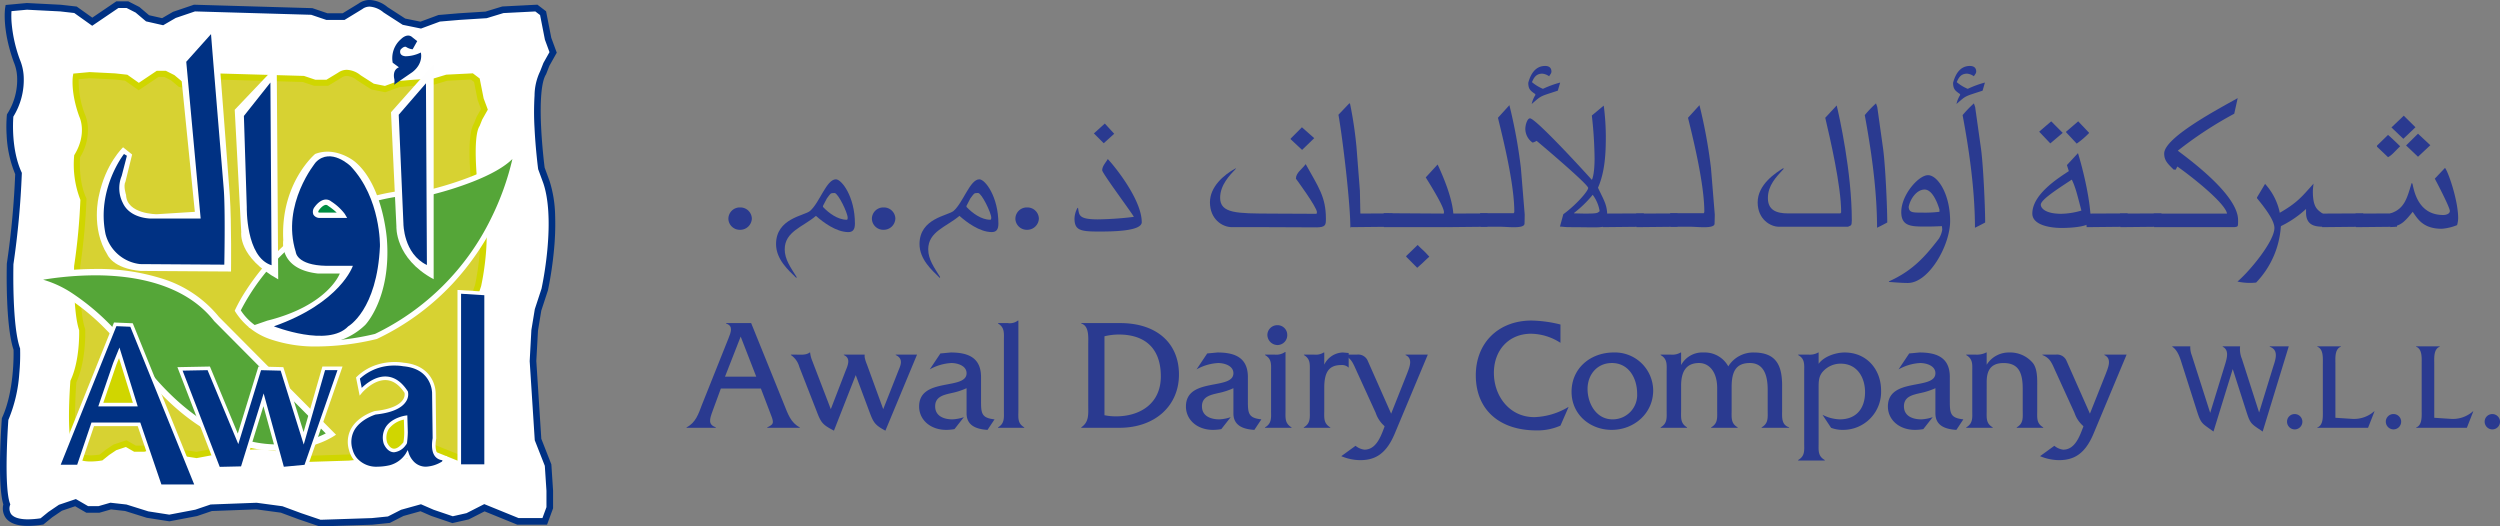 <svg xmlns="http://www.w3.org/2000/svg" width="600.963" height="126.547" viewBox="0 0 600.963 126.547">
  <rect x="0" y="0" width="600.963" height="126.547" fill="#808080" stroke="none"/>
  <g id="Group_238" data-name="Group 238" transform="translate(-93 -54.253)">
    <g id="Group_66" data-name="Group 66" transform="translate(44.794 -122.518)">
      <g id="Group_26" data-name="Group 26" transform="translate(48.206 176.771)">
        <path id="Path_11" data-name="Path 11" d="M65.711,194.174s-.805,4.917,2.015,12.709c0,0,2.819,5.739-1.612,13.119,0,0-.805,7.789,2.014,13.938a201.183,201.183,0,0,1-2.014,21.724s-.4,14.756,1.612,20.5c0,0,.4,9.839-2.82,16.809,0,0-1.209,15.988.4,20.5,0,0-2.013,5.74,8.458,4.1l2.015-1.64,2.416-1.641,3.626-1.228,2.821,1.635h2.816l2.823-.814,3.626.407,5.236,1.641,5.236.819,6.448-1.229,3.625-1.231,10.877-.407,6.043.814,4.431,1.646,4.834,1.64,12.49-.412,4.027-.409,3.224-1.641,4.429-1.231,2.828,1.231,4.83,1.641,3.627-.819,4.027-2.053,4.027,1.641,4.027,1.64h6.448l1.207-3.281v-4.1l-.4-6.149-2.416-6.149-1.21-18.858.4-7.38.808-4.918,1.612-4.918s3.625-16.4.4-25.825l-1.207-3.28s-2.418-18.446.4-22.956l.805-2.051,1.612-2.869-1.21-3.279-1.207-6.15-1.613-1.23-8.056.411-4.027,1.23-6.45.408-4.83.411-4.435,1.641-4.024-.82-4.432-2.869s-3.224-2.869-6.043-.822l-4.032,2.46H142.25l-3.625-1.229-28.2-.82-4.832,1.641-2.822,1.64-3.624-.821-2.417-2.048-2.416-1.231H91.895l-3.629,2.461-2.416,1.64-4.026-2.869-3.626-.411-8.056-.411Z" transform="translate(-63.674 -192.231)" fill="#fff"/>
        <path id="Path_12" data-name="Path 12" d="M125.053,303.318l-4.992-1.694-4.348-1.615-5.887-.793-10.693.4-3.567,1.211-.054.01-6.584,1.254-5.431-.849-.056-.018-5.163-1.618-3.393-.381-2.779.8H68.962l-2.694-1.561-3.182,1.077-2.3,1.561-2.155,1.754-.212.033a22.911,22.911,0,0,1-3.494.3h0c-2.636,0-4.445-.667-5.378-1.983a3.987,3.987,0,0,1-.54-3.184c-1.529-4.895-.414-19.931-.365-20.579l.011-.143.06-.131c2.92-6.316,2.78-15.226,2.751-16.33-1.994-5.887-1.632-20.061-1.616-20.665v-.054l.009-.053a200.312,200.312,0,0,0,2-21.438,27.594,27.594,0,0,1-2.056-9.389,33.151,33.151,0,0,1,.053-4.789l.018-.176.091-.152a15.218,15.218,0,0,0,2.361-8.786,10.392,10.392,0,0,0-.782-3.575l-.019-.039-.014-.039c-2.858-7.9-2.086-12.9-2.052-13.108l.1-.607,5.1-.473,8.162.418,3.831.434,3.743,2.668,1.958-1.329,3.831-2.6h2.854l2.669,1.36,2.339,1.982,3.129.709,2.62-1.522,5.043-1.712,28.462.827,3.614,1.225h3.674l3.815-2.327a4.522,4.522,0,0,1,2.683-.869,7.277,7.277,0,0,1,4.279,1.716l4.26,2.758,3.654.745,4.324-1.6,4.955-.421,6.357-.4,4.032-1.231,8.446-.431,2.085,1.59,1.253,6.384,1.315,3.564-1.765,3.142-.812,2.068-.039.062c-1.051,1.68-1.455,6.19-1.139,12.7.229,4.7.757,8.987.84,9.645l1.182,3.213a29.459,29.459,0,0,1,1.339,8.239,64.165,64.165,0,0,1-.292,8.542,87.949,87.949,0,0,1-1.425,9.473l-.009.039-.012.038-1.593,4.86-.791,4.815-.4,7.289,1.2,18.687,2.415,6.148.414,6.324v4.241l-1.448,3.935h-7.158l-7.862-3.2-3.792,1.933-3.944.89-5.074-1.724-2.6-1.131L145.2,300.8l-3.285,1.672-4.229.428Zm-4.449-3.19,4.686,1.59,12.318-.406,3.852-.391,3.162-1.609,4.778-1.328,3.057,1.33,4.587,1.558,3.311-.747,4.263-2.173,8.247,3.359H178.6l.966-2.627v-3.931l-.394-6-2.416-6.149-.008-.124-1.213-18.905.407-7.47.825-5.021,1.619-4.937a86.916,86.916,0,0,0,1.388-9.262c.645-6.78.31-12.343-.968-16.088l-1.234-3.355-.012-.088c-.006-.046-.612-4.7-.863-9.852a66.42,66.42,0,0,1,.007-7.775,13.688,13.688,0,0,1,1.331-5.788l.8-2.036,1.459-2.6-1.1-2.994-1.161-5.916-1.141-.87-7.667.391-4.022,1.228-6.534.413-4.714.4-4.547,1.682-4.394-.9L140.4,179.76l-.045-.04a5.782,5.782,0,0,0-3.272-1.357,2.926,2.926,0,0,0-1.774.585l-.026.019-4.25,2.593H126.65l-3.637-1.233-27.937-.812-4.622,1.569-3.024,1.757-4.12-.933-2.5-2.114-2.163-1.1H76.67l-3.426,2.324-2.874,1.95-4.309-3.071-3.4-.385-7.974-.407-3.721.345a19.7,19.7,0,0,0,.023,2.716,33.75,33.75,0,0,0,2,8.955,11.926,11.926,0,0,1,.914,4.046,16.787,16.787,0,0,1-2.485,9.628c-.092,1.153-.509,7.971,1.96,13.356l.078.171-.006.188a203.866,203.866,0,0,1-2.015,21.772c-.023.97-.315,14.791,1.568,20.16l.039.112,0,.119a49.325,49.325,0,0,1-.2,5.9,34.873,34.873,0,0,1-2.627,11.147c-.054.748-.3,4.367-.391,8.381-.129,5.867.133,9.894.76,11.646l.1.271-.094.257a2.482,2.482,0,0,0,.264,2.037c.612.851,2.02,1.3,4.072,1.3h0a20.857,20.857,0,0,0,3.036-.253l1.873-1.525,2.534-1.721,4.071-1.378,2.948,1.708h2.49l2.867-.826,3.86.433,5.253,1.646,5.041.788,6.258-1.192,3.682-1.25,11.062-.414.068.009,6.131.825Z" transform="translate(-48.206 -176.771)" fill="#003183"/>
      </g>
      <g id="Group_27" data-name="Group 27" transform="translate(64.789 193.553)">
        <path id="Path_13" data-name="Path 13" d="M402.938,535.478s-.6,3.651,1.511,9.433c0,0,2.118,4.261-1.208,9.74,0,0-.6,5.783,1.513,10.348a148.473,148.473,0,0,1-1.513,16.129s-.3,10.957,1.208,15.218c0,0,.3,7.305-2.114,12.481,0,0-.907,11.867.3,15.217,0,0-1.513,4.259,6.345,3.044l1.51-1.218,1.813-1.218,2.72-.911,2.113,1.217h2.116l2.114-.61,2.719.3,3.926,1.218,3.929.608,4.836-.912,2.719-.913,8.161-.3,4.53.61,3.322,1.215,3.627,1.218,9.368-.3,3.02-.307,2.415-1.216,3.324-.913,2.118.913,3.625,1.216,2.719-.608,3.022-1.521,3.021,1.218,3.023,1.218h4.832l.906-2.436v-3.043l-.3-4.566-1.813-4.565-.9-14,.3-5.479.6-3.651,1.209-3.653s2.722-12.174.3-19.175l-.906-2.436s-1.816-13.693.3-17.042l.608-1.521,1.207-2.132-.908-2.433-.906-4.566-1.205-.913-6.044.3-3.02.914-4.839.306-3.628.3-3.323,1.218-3.02-.608-3.325-2.132s-2.414-2.13-4.534-.608L463.368,537h-3.021l-2.722-.915-21.147-.608-3.629,1.216-2.114,1.218-2.72-.611-1.813-1.521-1.812-.911h-1.813l-2.719,1.825-1.813,1.218-3.02-2.132-2.72-.3-6.045-.3Z" transform="translate(-401.272 -533.888)" fill="#d7d232"/>
        <path id="Path_14" data-name="Path 14" d="M444.734,613.825l-3.772-1.267-3.247-1.188-4.388-.591-7.992.3-2.666.9-5.01.944-4.108-.635-3.911-1.213-2.5-.28-2.074.6h-2.417l-2-1.15-2.312.775-1.7,1.144L395,613.478l-.2.03a17.527,17.527,0,0,1-2.639.227h0c-2.036,0-3.436-.52-4.16-1.546a3.078,3.078,0,0,1-.426-2.428c-1.14-3.71-.307-14.817-.27-15.3l.01-.134.057-.122c2.159-4.619,2.072-11.132,2.049-12.034-1.5-4.409-1.224-14.924-1.212-15.373v-.05l.008-.049a147.459,147.459,0,0,0,1.5-15.863,23.4,23.4,0,0,1-1.5-10.571l.017-.164.086-.141c3.079-5.074,1.2-8.991,1.178-9.03l-.018-.037-.014-.038c-2.156-5.9-1.572-9.65-1.546-9.806l.093-.561,3.941-.362,6.141.311,2.909.324,2.76,1.949,1.392-.935,2.906-1.95h2.212l2.044,1.029,1.741,1.461,2.265.509,1.929-1.112,3.823-1.281,21.388.615,2.712.911h2.7l2.82-1.706a3.558,3.558,0,0,1,2.091-.669,5.616,5.616,0,0,1,3.287,1.3l3.167,2.031,2.68.539,3.221-1.181,3.741-.311,4.754-.3,3.024-.915,6.4-.321,1.642,1.243.949,4.782,1.008,2.7-1.352,2.387-.614,1.538-.036.057c-1.606,2.543-.7,12.669-.2,16.47l.883,2.374c1.037,3,1.3,7.217.791,12.524a63.584,63.584,0,0,1-1.073,7.052l-.008.036-.012.035-1.191,3.6-.587,3.555-.3,5.4.894,13.84,1.813,4.564.312,4.73v3.176l-1.131,3.04h-5.487l-5.867-2.365-2.806,1.412-3.008.672-3.849-1.291-1.908-.823-3,.825-2.471,1.244-3.206.324Zm-3.275-2.654,3.493,1.173,9.211-.3,2.859-.291,2.359-1.187,3.644-1,2.327,1,3.4,1.141,2.43-.543,3.238-1.63,6.22,2.507h4.178l.682-1.832v-2.886l-.293-4.426-1.813-4.565-.915-14.16,0-.044.3-5.519.619-3.747,1.215-3.671c.155-.717,2.576-12.188.323-18.731l-.932-2.506-.011-.082c0-.034-.46-3.5-.649-7.326-.26-5.258.073-8.578,1.017-10.145l.6-1.509,1.063-1.876-.809-2.167-.864-4.35-.768-.582-5.686.285-3.015.912-4.917.311-3.521.293-3.424,1.256-3.359-.676-3.489-2.237-.042-.037a4.2,4.2,0,0,0-2.361-.972,2.088,2.088,0,0,0-1.256.41l-.048.032-3.2,1.933h-3.347l-2.732-.918-20.906-.6-3.435,1.151-2.3,1.325-3.175-.713-1.884-1.581-1.579-.794h-1.414l-2.533,1.7-2.233,1.5-3.279-2.315-2.51-.279-5.97-.3-2.661.244a21.935,21.935,0,0,0,1.514,8.472,8.969,8.969,0,0,1,.7,3.052,12.494,12.494,0,0,1-1.867,7.205c-.073.937-.352,5.891,1.462,9.806l.074.159-.006.176a150.672,150.672,0,0,1-1.514,16.173c-.019.8-.23,10.961,1.167,14.9l.037.1,0,.111c.013.3.28,7.433-2.126,12.7-.25,3.362-.665,12.188.272,14.779l.092.255-.09.238a1.672,1.672,0,0,0,.173,1.369c.43.6,1.45.913,2.95.913h0a15.627,15.627,0,0,0,2.219-.18l1.379-1.113,1.922-1.291,3.129-1.048,2.23,1.285h1.814l2.155-.622,2.934.328,3.941,1.222,3.751.58,4.662-.879,2.772-.931.106,0,8.225-.306,4.672.629Z" transform="translate(-386.977 -519.58)" fill="#d0d600"/>
      </g>
      <path id="Path_15" data-name="Path 15" d="M1980.187,352.947l-1.1,1.967a3.482,3.482,0,0,1-1.593-.58s-.519-.26-1.328.694c0,0-.579,1.415,1.215,1.56a8.6,8.6,0,0,0,3.67-.9s.752,2.543-2.024,4.711l-4.451,3.063s.231-.085.115-1.358c0,0-.634-2.168,1.1-2.863l-1.5-1.1a6.017,6.017,0,0,1,2.023-5.694s1.5-1.59,2.748-.378Z" transform="translate(-1831.687 -166.293)" fill="#003183"/>
      <g id="Group_28" data-name="Group 28" transform="translate(52.511 241.431)">
        <path id="Path_16" data-name="Path 16" d="M215.255,1552.184s-20.708,13.224-43.634-13.889c0,0-17.535-25.4-31.432-22.831,0,0,33.424-8.95,47.56,9.038Z" transform="translate(-139.991 -1512.473)" fill="#55a638"/>
        <path id="Path_17" data-name="Path 17" d="M198.495,1541.335a32.446,32.446,0,0,1-14.367-3.488c-5.876-2.886-11.571-7.561-16.928-13.9l-.024-.029-.021-.031a97.461,97.461,0,0,0-9.563-11.421,54.631,54.631,0,0,0-9.332-7.793c-3.621-2.3-6.943-3.471-9.876-3.471a10.447,10.447,0,0,0-1.893.17l-.337-1.489a80.942,80.942,0,0,1,18.6-2.253,51.283,51.283,0,0,1,15.961,2.289,28.351,28.351,0,0,1,13.766,9.232l28.143,28.323-.8.51a19.739,19.739,0,0,1-3.662,1.688A28.9,28.9,0,0,1,198.495,1541.335Zm-30.106-18.343c11.762,13.9,22.863,16.816,30.106,16.816a27.375,27.375,0,0,0,9.105-1.55,22.142,22.142,0,0,0,2.562-1.091l-26.824-27-.027-.035c-7.127-9.069-19.462-10.973-28.554-10.973a79.4,79.4,0,0,0-12.543,1.054,25.222,25.222,0,0,1,6.875,3.178,56.176,56.176,0,0,1,9.607,8.02A99.344,99.344,0,0,1,168.389,1522.991Z" transform="translate(-136.153 -1497.636)" fill="#fff"/>
      </g>
      <path id="Path_18" data-name="Path 18" d="M1560.891,1141.6s-2.472.237-2.8-2.041c0,0-.19-3.326,3.8-4.465,0,0,2.758-1,6.083,3.656,0,0,1.186,1.521.759,2.85Z" transform="translate(-1435.966 -911.32)" fill="#fff"/>
      <g id="Group_29" data-name="Group 29" transform="translate(131.815 263.788)">
        <path id="Path_19" data-name="Path 19" d="M1766.958,1966.551l.649,3.26s6.128-7.3,10.955.128c0,0,1.171,4.043-7.432,4.954,0,0-7.821,2.217-5.865,9,0,0,1.171,5.865,9.385,4.043a6.99,6.99,0,0,0,4.169-3s1.957,6,8.741,1.957l.254-1.04s-3.385.652-2.472-4.822l-.134-10.954s0-6.128-7.3-6.78A13.022,13.022,0,0,0,1766.958,1966.551Z" transform="translate(-1764.521 -1962.69)" fill="#003183"/>
        <path id="Path_20" data-name="Path 20" d="M1774.952,1980.369a4.873,4.873,0,0,1-3.845-1.833,6.336,6.336,0,0,1-.712-1.063,7.672,7.672,0,0,1-4,2.531,14.144,14.144,0,0,1-3.042.362,6.953,6.953,0,0,1-5.635-2.352,5.964,5.964,0,0,1-1.221-2.367,6.714,6.714,0,0,1,.464-5.28c1.706-3.073,5.539-4.189,5.7-4.235l.035-.01.037,0c4.3-.456,5.989-1.695,6.647-2.654a2.31,2.31,0,0,0,.429-1.7c-1.344-2.041-2.905-3.076-4.64-3.076-2.978,0-5.558,3.022-5.583,3.053l-.576.683-.869-4.365.168-.163a12.252,12.252,0,0,1,4.875-2.906,14.1,14.1,0,0,1,4.272-.647,12.032,12.032,0,0,1,2.161.175c3.942.359,5.821,2.29,6.7,3.849a7.469,7.469,0,0,1,.969,3.354l.134,10.99-.006.038c-.3,1.786-.148,3.093.432,3.779a1.649,1.649,0,0,0,1.294.567,1.568,1.568,0,0,0,.243-.017l.658-.127-.162.651-.3,1.215-.155.092A8.95,8.95,0,0,1,1774.952,1980.369Zm-4.384-4.858.306.938a5.34,5.34,0,0,0,.912,1.559,3.984,3.984,0,0,0,3.166,1.5,7.963,7.963,0,0,0,3.881-1.249l.077-.317a2.481,2.481,0,0,1-1.72-.862c-.755-.892-.968-2.385-.631-4.437l-.134-10.921a6.709,6.709,0,0,0-.875-2.966c-1.142-1.991-3.172-3.13-6.035-3.386l-.025,0-.024-.005a11.135,11.135,0,0,0-2.013-.163,12.091,12.091,0,0,0-8.38,3.15l.44,2.213c1-.973,3.151-2.738,5.653-2.738,2.063,0,3.88,1.188,5.4,3.531l.035.053.018.061a3.09,3.09,0,0,1-.514,2.448c-1.091,1.624-3.529,2.649-7.245,3.049-.364.112-3.7,1.2-5.154,3.82a5.893,5.893,0,0,0-.383,4.635l.009.035a5.147,5.147,0,0,0,1.068,2.037,6.143,6.143,0,0,0,4.949,2.012,13.274,13.274,0,0,0,2.853-.341,6.6,6.6,0,0,0,3.886-2.791Z" transform="translate(-1756.167 -1954.342)" fill="#fff"/>
      </g>
      <g id="Group_30" data-name="Group 30" transform="translate(140.24 276.611)">
        <path id="Path_21" data-name="Path 21" d="M1942.083,2226.418s-6.167.914-4.849,6.172c0,0,1.514,3.942,4.648.1,0,0,.2.2.3-2.729Z" transform="translate(-1936.619 -2225.922)" fill="#d0d600"/>
        <path id="Path_22" data-name="Path 22" d="M1930.962,2225.166c-1.676,0-2.454-1.973-2.486-2.057l-.01-.024-.006-.025a4.849,4.849,0,0,1,.543-4.022c1.458-2.182,4.53-2.66,4.66-2.679l.479-.071.118,4.037v.014a22.205,22.205,0,0,1-.172,2.385,1.01,1.01,0,0,1-.3.69A3.961,3.961,0,0,1,1930.962,2225.166Zm-1.675-2.344c.076.181.661,1.485,1.675,1.485.646,0,1.417-.528,2.23-1.526l.011-.014a15.048,15.048,0,0,0,.2-2.445l-.088-3.012a6.215,6.215,0,0,0-3.6,2.209A4.016,4.016,0,0,0,1929.286,2222.821Z" transform="translate(-1928.262 -2216.287)" fill="#fff"/>
      </g>
      <g id="Group_31" data-name="Group 31" transform="translate(90.853 264.877)">
        <path id="Path_23" data-name="Path 23" d="M932.1,1985.647l6.909-.134,7.043,16.95,5.216-16.95,5.345.134,5.212,16.685,4.824-16.819h3.914l-8.216,23.6-5.606.522-4.559-16.556-5.089,16.427-5.737.129Z" transform="translate(-931.477 -1985.075)" fill="#003183"/>
        <path id="Path_24" data-name="Path 24" d="M944.341,2001.588l-4.264-15.487-4.746,15.32-6.348.142-9.586-24.838,7.815-.152,6.7,16.12,4.961-16.123,5.979.15,4.876,15.61,4.518-15.751h4.842l-8.506,24.428Zm-23.7-24.028,8.927,23.13,5.126-.115,5.432-17.536,4.853,17.626,4.972-.463,7.926-22.764h-2.985l-5.131,17.887-5.547-17.761-4.712-.118-5.47,17.777-7.388-17.78Z" transform="translate(-919.397 -1976.57)" fill="#fff"/>
      </g>
      <g id="Group_32" data-name="Group 32" transform="translate(158.177 246.469)">
        <path id="Path_25" data-name="Path 25" d="M2303.465,1609.892v41.893h6.45V1610.3Z" transform="translate(-2303.035 -1609.434)" fill="#003183"/>
        <path id="Path_26" data-name="Path 26" d="M2302,1643.326h-7.309v-42.781L2302,1601Zm-6.45-.859h5.59v-40.656l-5.59-.351Z" transform="translate(-2294.687 -1600.545)" fill="#fff"/>
      </g>
      <g id="Group_33" data-name="Group 33" transform="translate(104.627 211.955)">
        <path id="Path_27" data-name="Path 27" d="M1215.629,939.461s12.891-28.843,46.877-28.58c0,0,17.9-4.3,20.344-10.661,0,0-3.97,31.139-34,45.462C1248.846,945.682,1223.6,952.457,1215.629,939.461Z" transform="translate(-1214.902 -899.989)" fill="#55a638"/>
        <path id="Path_28" data-name="Path 28" d="M1220.643,943.607a33.268,33.268,0,0,1-11.018-1.644,16.045,16.045,0,0,1-8.67-6.65l-.178-.29.139-.31a37.952,37.952,0,0,1,2.568-4.552,56.6,56.6,0,0,1,8.166-9.94,51.475,51.475,0,0,1,14.561-9.949,52.329,52.329,0,0,1,21.71-4.523h.385a80.352,80.352,0,0,0,9.11-2.907c6.075-2.378,9.777-4.917,10.707-7.34l1.241.312a43.162,43.162,0,0,1-1.106,5.174,67.849,67.849,0,0,1-4.695,12.39,63.493,63.493,0,0,1-10.387,15.109A60.022,60.022,0,0,1,1235,941.779l-.053.025-.057.015A62.3,62.3,0,0,1,1220.643,943.607Zm-18.4-8.675c3.183,4.9,9.373,7.386,18.4,7.386a60.981,60.981,0,0,0,13.856-1.729,59.994,59.994,0,0,0,27.909-27.781,65.215,65.215,0,0,0,5.124-14.262c-1.924,1.9-5.155,3.74-9.659,5.5a81.4,81.4,0,0,1-9.342,2.973l-.077.018h-.079l-.456,0a49.9,49.9,0,0,0-35.375,14.11A52.349,52.349,0,0,0,1202.239,934.932Z" transform="translate(-1200.777 -895.504)" fill="#fff"/>
      </g>
      <path id="Path_29" data-name="Path 29" d="M1284.383,922.112s-8.36,6.967-7.667,20.728c0,0-1.215,6.97,8.365,8.015h5.227s-2.788,7.661-17.421,11.319l-4.533,1.568s7.843,3.311,13.243,3.659a16.271,16.271,0,0,0,14.808-4.179s6.272-6.445,5.227-20.555c0,0-.876-13.24-7.838-18.813C1293.795,923.855,1289.263,920.2,1284.383,922.112Z" transform="translate(-1160.419 -708.327)" fill="#fff"/>
      <path id="Path_30" data-name="Path 30" d="M1403.211,945.742s-8.449,10.114-4.849,21.615c0,0,.142,3.186,7.345,3.325h6.379s-2.911,8.868-18.988,14.546c0,0,13.025,5.131,17.876,0,0,0,6.932-3.876,7.622-19.253,0,0,.275-11.5-7.069-19.262C1411.527,946.713,1406.816,942.139,1403.211,945.742Z" transform="translate(-1279.056 -730.012)" fill="#003183"/>
      <g id="Group_34" data-name="Group 34" transform="translate(123.409 224.734)">
        <path id="Path_31" data-name="Path 31" d="M1598.6,1172.85s-1.661-.048-.618-1.66c0,0,1.614-2.331,3.044-1.143a12.453,12.453,0,0,1,3.088,2.8Z" transform="translate(-1596.995 -1169.065)" fill="#008c41"/>
        <path id="Path_32" data-name="Path 32" d="M1592.7,1160.974h-6.663a1.746,1.746,0,0,1-1.442-.789,1.818,1.818,0,0,1,.3-1.866l.011-.017c.125-.18,1.259-1.758,2.7-1.758a1.973,1.973,0,0,1,1.261.462,12.666,12.666,0,0,1,3.26,2.995Zm-6.633-1.289h4.118a16.247,16.247,0,0,0-2.057-1.619l-.031-.02-.028-.024a.711.711,0,0,0-.467-.188c-.6,0-1.353.8-1.63,1.195a1.1,1.1,0,0,0-.235.558A.745.745,0,0,0,1586.072,1159.685Z" transform="translate(-1584.452 -1156.544)" fill="#fff"/>
      </g>
      <path id="Path_33" data-name="Path 33" d="M1978.559,492.072,1968.3,503.623l1.3,27.437s-.432,7.653,8.956,12.7Z" transform="translate(-1826.104 -299.866)" fill="#fefefe"/>
      <path id="Path_34" data-name="Path 34" d="M2012.8,585.8l-6.547,7.565,1.129,26.183s0,7.225,5.644,9.936Z" transform="translate(-1862.199 -389.009)" fill="#003183"/>
      <path id="Path_35" data-name="Path 35" d="M1210.859,498.782l-10.1,10.626,1.568,29.437s-.873,5.922,8.886,11.325Z" transform="translate(-1096.13 -306.248)" fill="#fff"/>
      <path id="Path_36" data-name="Path 36" d="M1252.26,582.016l-6.375,8.036.693,21.895s-.279,12.055,5.961,13.991Z" transform="translate(-1139.05 -385.407)" fill="#003183"/>
      <path id="Path_37" data-name="Path 37" d="M551.028,290.481l-7.4,8.7,3.63,36.1-9.14.577s-7.244,0-7.391-4.637c0,0-.724-2.176-.146-3.191l1.6-6.523-2.174-1.74s-4.205,3.914-5.8,11.6c0,0-2.031,7.828,2.031,14.207,0,0,1.3,3.335,7.976,3.914l21.742.144s.147-11.6-.29-18.265c0-.436-3.044-39.576-3.044-39.576l-.578-1.884Z" transform="translate(-452.216 -107.591)" fill="#fff"/>
      <path id="Path_38" data-name="Path 38" d="M562.167,373.087s-6.649,8.453-4.434,19.259a9.7,9.7,0,0,0,8.313,7.206l20.233.136s.277-13.16-.14-18.289c0,0-2.911-35.055-3.049-37.132l-5.956,6.65,3.463,37.689H568.82s-5.127.138-6.928-3.744a7.8,7.8,0,0,1-.28-6.509l.971-3.742.279-1.107Z" transform="translate(-484.155 -159.297)" fill="#003183"/>
      <g id="Group_35" data-name="Group 35" transform="translate(61.524 254.292)">
        <path id="Path_39" data-name="Path 39" d="M347,1769.373l-13.736,34.184h4.908l3.432-10.142H352.73L357.8,1808.3h8.829l-15.7-38.762Z" transform="translate(-332.632 -1768.931)" fill="#003183"/>
        <path id="Path_40" data-name="Path 40" d="M354.919,1800.143h-9.774l-5.075-14.883H329.563l-3.432,10.142H320.28l14.087-35.056,4.509.187Zm-9.159-.859h7.884l-15.356-37.915-3.349-.139-13.386,33.313h3.964l3.432-10.142h11.738Z" transform="translate(-320.28 -1760.346)" fill="#fff"/>
      </g>
      <g id="Group_36" data-name="Group 36" transform="translate(71.834 260.313)">
        <path id="Path_41" data-name="Path 41" d="M546.553,1912l1.058-2.6,3.86,12.442h-8.292Z" transform="translate(-542.577 -1908.117)" fill="#d0d600"/>
        <path id="Path_42" data-name="Path 42" d="M540.365,1897.49h-9.477l3.578-10.43,1.51-3.717Zm-8.274-.859H539.2l-3.331-10.737-.6,1.479Z" transform="translate(-530.888 -1883.343)" fill="#fff"/>
      </g>
    </g>
    <g id="Group_67" data-name="Group 67" transform="translate(-4152 305.223)">
      <path id="Path_43" data-name="Path 43" d="M-370.422,965.642a2.734,2.734,0,0,1-2.8-2.62,2.733,2.733,0,0,1,2.8-2.753,2.756,2.756,0,0,1,2.84,2.656,2.8,2.8,0,0,1-2.84,2.717" transform="translate(4793.315 -1161.372)" fill="#2a3a90"/>
      <path id="Path_44" data-name="Path 44" d="M-350.755,969.948c-2.892,0-6.083-2.385-7.769-3.9-3.155,2.674-7.511,3.772-7.511,8.043,0,2.409,1.419,4.354,2.845,6.633v.209h-.094c-1.859-1.814-4.834-4.432-4.834-8.106,0-6.211,6.842-6.808,8.166-7.958,2.315-1.985,3.947-7.609,6.22-7.609,1.376,0,4.574,4.154,4.574,10.656,0,1.4-.494,2.037-1.6,2.037m-3.294-9.4c-1.058,0-.927.09-1.857,1.316l-.932,1.785v.245c1.415,1.484,3.548,3.083,5.728,3.083.213,0,.213-.3.213-.5,0-1.149-2.306-5.93-3.152-5.93" transform="translate(4799.669 -1165.126)" fill="#2a3a90"/>
      <path id="Path_45" data-name="Path 45" d="M-355.058,965.642a2.734,2.734,0,0,1-2.8-2.62,2.732,2.732,0,0,1,2.8-2.753,2.753,2.753,0,0,1,2.84,2.656,2.8,2.8,0,0,1-2.84,2.717" transform="translate(4812.449 -1161.372)" fill="#2a3a90"/>
      <path id="Path_46" data-name="Path 46" d="M-333.8,967.91c0-6.5-3.191-10.654-4.574-10.654-2.257,0-3.9,5.622-6.206,7.607-1.34,1.147-8.182,1.749-8.182,7.955,0,3.671,2.975,6.292,4.843,8.11h.088v-.211c-1.426-2.279-2.838-4.228-2.838-6.633,0-4.273,4.349-5.371,7.508-8.041,1.684,1.516,4.879,3.9,7.762,3.9,1.111,0,1.6-.633,1.6-2.032m-1.72-1.435c0,.2,0,.5-.236.5-2.173,0-4.3-1.6-5.721-3.085v-.245l.93-1.785c.939-1.228.8-1.318,1.857-1.318.849,0,3.17,4.783,3.17,5.93" transform="translate(4818.799 -1165.124)" fill="#2a3a90"/>
      <path id="Path_47" data-name="Path 47" d="M-336.848,962.925a2.758,2.758,0,0,0-2.836-2.656,2.736,2.736,0,0,0-2.811,2.753,2.74,2.74,0,0,0,2.811,2.62,2.8,2.8,0,0,0,2.836-2.717" transform="translate(4831.578 -1161.372)" fill="#2a3a90"/>
      <path id="Path_48" data-name="Path 48" d="M-330.393,977.248c-4.444,0-5.773-.341-5.773-3.168a5.713,5.713,0,0,1,.707-2.495l.139-.036c.31,1.688,0,2.775,4.794,2.775a78.724,78.724,0,0,0,8.615-.6c0-.332-7.594-10.477-7.594-11.193,0-1.024.851-1.826,1.334-2.71C-326.751,961.27-320,969.513-320,975c0,2.214-7.234,2.25-10.391,2.25m1.248-21.228-2.36-2.357,2.623-2.378,2.259,2.459Z" transform="translate(4839.46 -1172.56)" fill="#2a3a90"/>
      <path id="Path_49" data-name="Path 49" d="M-296.19,975.747l-11.339-.047h-8.822c-2.4,0-5.315-1.951-5.315-5.982,0-3.694,3.267-6.572,6.181-8.162l.049.1c-1.491,1.543-3.781,3.934-3.781,6.983,0,3.8,4.138,3.752,12.091,3.8l11.087.052c0-.144.1-.24.1-.379,0-1.221-5.061-8.07-5.061-8.07,0-1.421,1.538-2.34,2.351-3.5,3.074,5.542,4.859,7.874,4.859,13.126,0,1.507-.049,2.084-2.4,2.084m-3.321-18.625-2.755-2.571v-.146l2.712-2.721,2.955,2.616Z" transform="translate(4857.518 -1172.063)" fill="#2a3a90"/>
      <path id="Path_50" data-name="Path 50" d="M-305.047,979.01c0-5.937-1.848-21.448-2.861-27.126l2.647-2.778.155.2a96.692,96.692,0,0,1,1.536,10.351l.817,10.506.157,7.529a25.577,25.577,0,0,1-2.452,1.318" transform="translate(4874.651 -1175.274)" fill="#2a3a90"/>
      <path id="Path_51" data-name="Path 51" d="M-306.433,964.216a18.64,18.64,0,0,1-.1-3.262l9.954-.047a30.088,30.088,0,0,0,0,3.208" transform="translate(4876.333 -1160.579)" fill="#2a3a90"/>
      <path id="Path_52" data-name="Path 52" d="M-288.8,970.736h-14.193a24.009,24.009,0,0,1-.052-3.357l14.435.092c0-.092.061-.231.061-.328,0-1.221-2.647-5.593-4.385-8.368l2.856-3.105c1.578,3.4,3.824,8.791,3.824,12.828,0,1.85-.247,2.239-2.546,2.239m-6.184,9.767-2.652-2.67v-.148l2.757-2.67c1.781,1.792,1.075.918,2.809,2.818-1.79,1.6-.811.822-2.914,2.67" transform="translate(4880.66 -1167.099)" fill="#2a3a90"/>
      <path id="Path_53" data-name="Path 53" d="M-296.256,964.216a17.377,17.377,0,0,1-.11-3.262l9.951-.047c-.047,2.241-.047,1.509,0,3.208" transform="translate(4888.991 -1160.579)" fill="#2a3a90"/>
      <path id="Path_54" data-name="Path 54" d="M-282.072,977.816c-.052,1.271-4.042.728-5.822.728h-4.7c-.1-.768-.146-2.47-.146-3.253h8.063a.672.672,0,0,0,.157-.337c0-6.523-2.555-17.024-3.934-22.606l2.751-3.027a121.538,121.538,0,0,1,2.762,15.082l.918,11.191s0,1.064-.047,2.223" transform="translate(4893.538 -1175.007)" fill="#2a3a90"/>
      <path id="Path_55" data-name="Path 55" d="M-280.485,951.057c-4.383,1.459-3.828,1.075-6.276,3.208a6.583,6.583,0,0,1,.869-2.133v-.249c-1.179-.781-1.693-1.21-1.693-2.719.463-1.715,1.489-4.042,4.042-4.042,1.076,0,1.525.539,1.525,1.361,0,.433-.353.73-.552,1.118a3.344,3.344,0,0,0-1.63-.629c-1.639,0-2.1,1.165-2.506,2.037a10.307,10.307,0,0,0,2.647,1.612,23.914,23.914,0,0,1,4.143-1.511" transform="translate(4899.96 -1180.235)" fill="#2a3a90"/>
      <path id="Path_56" data-name="Path 56" d="M-277.435,978.589c-.705,0-1.426-.1-2.14-.146l.811-2.968c2.966-2.135,5.975-5.542,5.975-6.314,0-.824-10.306-9.588-12.4-11.325a2.981,2.981,0,0,1-.968.422,4.057,4.057,0,0,1-1.742-3.3c0-.923.465-2.526,1.123-2.526,1.334,0,12.668,12.3,14.866,14.783.256-.393.658-2.043.658-5.209a99.215,99.215,0,0,0-.658-10.255l2.863-2.387a60.27,60.27,0,0,1,.5,7.344c0,4.188-.2,8.55-1.884,12.406,1.635,3.444,2.239,4.176,2.239,7.189,0,2.863,0,2.286-9.24,2.286m5.728-7.78a26.915,26.915,0,0,1-4.444,4.329v.142c.865,0,1.834.047,2.7.047,2.914,0,2.914-.148,3.417-.584a8.864,8.864,0,0,0-1.675-3.934" transform="translate(4899.564 -1174.952)" fill="#2a3a90"/>
      <path id="Path_57" data-name="Path 57" d="M-279.533,964.216a18.634,18.634,0,0,1-.1-3.262l9.954-.047c-.043,2.241-.043,1.509,0,3.208" transform="translate(4909.833 -1160.579)" fill="#2a3a90"/>
      <path id="Path_58" data-name="Path 58" d="M-275.911,964.216a18.113,18.113,0,0,1-.106-3.262l9.954-.047a31.347,31.347,0,0,0,0,3.208" transform="translate(4914.334 -1160.579)" fill="#2a3a90"/>
      <path id="Path_59" data-name="Path 59" d="M-261.723,977.816c-.049,1.271-4.035.728-5.82.728h-4.7c-.1-.768-.155-2.47-.155-3.253h8.07a.743.743,0,0,0,.144-.337c0-6.523-2.542-17.024-3.925-22.606l2.757-3.027a123.629,123.629,0,0,1,2.764,15.082l.914,11.191s0,1.064-.054,2.223" transform="translate(4918.879 -1175.007)" fill="#2a3a90"/>
      <path id="Path_60" data-name="Path 60" d="M-241.326,978.508h-16.6c-1.985,0-5.1-1.745-5.1-5.878,0-4.271,4.345-7.1,6.181-8.22l.047.2c-1.781,1.944-3.77,3.936-3.77,7,0,2.865,1.989,3.691,4.848,3.691h12.563l.2-.24c0-6.471-2.7-17.938-3.824-22.748l2.753-2.964c.615,2.577,3.631,15.982,3.631,27.654,0,1.367-.254,1.165-.923,1.507" transform="translate(4930.543 -1174.972)" fill="#2a3a90"/>
      <path id="Path_61" data-name="Path 61" d="M-248.607,979.02c0-10-1.738-20.469-2.953-27.072a25.72,25.72,0,0,1,2.7-2.82l.305.871,1.374,9.823c.561,3.84,1.026,14.2,1.026,17.938-.822.442-1.644.878-2.452,1.26" transform="translate(4944.823 -1175.246)" fill="#2a3a90"/>
      <path id="Path_62" data-name="Path 62" d="M-244.422,982.729c-1.545,0-3.02-.148-4.551-.247v-.139c5.555-2.492,8.577-5.782,12-10.259a5.9,5.9,0,0,0,.811-2.138c0-.3-.056-.586-.056-.876-1.264.052-2.5.1-3.772.1-3.575,0-6.018,0-6.018-3.5,0-4.136,4.176-8.856,6.424-8.856,2.3,0,5.321,4.473,5.321,11.043,0,5.831-5.115,14.873-10.162,14.873m7.6-17.644c-.4-1.37-1.639-4.816-3.575-4.816-1.992,0-3.525,2.434-3.828,4.183.1,1.363.916,1.363,3.316,1.363a28.277,28.277,0,0,0,4.087-.2Z" transform="translate(4948.045 -1165.676)" fill="#2a3a90"/>
      <path id="Path_63" data-name="Path 63" d="M-235.008,951.057c-4.4,1.459-3.833,1.075-6.282,3.208a6.535,6.535,0,0,1,.869-2.133v-.249c-1.172-.781-1.684-1.21-1.684-2.719.458-1.715,1.48-4.042,4.039-4.042,1.064,0,1.52.539,1.52,1.361,0,.433-.353.73-.557,1.118a3.287,3.287,0,0,0-1.626-.629c-1.637,0-2.1,1.165-2.5,2.037a10.023,10.023,0,0,0,2.65,1.612,23.616,23.616,0,0,1,4.127-1.511" transform="translate(4956.597 -1180.235)" fill="#2a3a90"/>
      <path id="Path_64" data-name="Path 64" d="M-238.118,979.02c0-10-1.731-20.469-2.968-27.072a28.691,28.691,0,0,1,2.715-2.82l.3.871,1.381,9.823c.561,3.84,1.026,14.2,1.026,17.938-.82.442-1.637.878-2.456,1.26" transform="translate(4957.867 -1175.246)" fill="#2a3a90"/>
      <path id="Path_65" data-name="Path 65" d="M-226.59,976.677c-3,0-7.032-.781-7.032-3.453,0-4.616,6.175-8.5,8.773-10.208l-.458-1.455,2.659-2.867c1.28,4.134,3.06,11.629,3.06,16.337,0,1.156-3.73,1.646-7,1.646m-2.71-20.325-2.638-2.773v-.085l2.854-2.443,2.766,2.775Zm5.164,8.71c-3.714,2.432-7.45,4.863-7.45,6.031,0,.781,1.022,2.182,4.944,2.182a18.081,18.081,0,0,0,4.814-.777c-.99-3.79-1.439-5.685-2.308-7.437m1.183-8.654-2.555-2.726v-.139l2.908-2.492,2.6,2.73v.1a20.525,20.525,0,0,1-2.957,2.528" transform="translate(4967.163 -1172.852)" fill="#2a3a90"/>
      <path id="Path_66" data-name="Path 66" d="M-227.731,964.216a18.32,18.32,0,0,1-.106-3.262l9.947-.047c-.036,2.241-.036,1.509,0,3.208" transform="translate(4974.337 -1160.579)" fill="#2a3a90"/>
      <path id="Path_67" data-name="Path 67" d="M-224.107,964.216a18.08,18.08,0,0,1-.119-3.262l9.969-.047a26.88,26.88,0,0,0,0,3.208" transform="translate(4978.839 -1160.579)" fill="#2a3a90"/>
      <path id="Path_68" data-name="Path 68" d="M-201.307,979.584H-220.5a18.2,18.2,0,0,1-.112-3.262H-203c-.4-2.391-7.7-8.31-11.938-11.323l-.411.779-.51-.054c-1.275-1.3-2.243-2.084-2.243-3.833,0-3.795,12.614-10.5,17.666-13.326l-.826,3.748a92.334,92.334,0,0,0-13.571,8.894c4.85,3.6,14.494,11.182,14.494,16.681,0,1.7,0,1.554-.97,1.7" transform="translate(4983.342 -1175.947)" fill="#2a3a90"/>
      <path id="Path_69" data-name="Path 69" d="M-207.168,981.462a13.83,13.83,0,0,1-4.491-.24c3.114-2.67,8.88-9.727,8.88-12.886,0-1.886-2.394-4.96-4.188-7.145V961l1.942-3.256a14.74,14.74,0,0,1,3.833,9.275,21.47,21.47,0,0,1-5.977,14.438" transform="translate(4994.514 -1164.51)" fill="#2a3a90"/>
      <path id="Path_70" data-name="Path 70" d="M-200.671,964.679V963.8a24.715,24.715,0,0,1-6.574,4.376v-3.31c4.435-2.528,5.5-3.923,8.368-7.143-.054.622-.157,1.264-.157,1.9,0,4.039,1.271,4.466,2.407,5.342a16.008,16.008,0,0,1,0,3.112c-1.583-.045-4.044-.144-4.044-3.4" transform="translate(5000.011 -1164.54)" fill="#2a3a90"/>
      <path id="Path_71" data-name="Path 71" d="M-202.517,964.216a18.7,18.7,0,0,1-.1-3.262l9.958-.047c-.052,2.241-.052,1.509,0,3.208" transform="translate(5005.742 -1160.579)" fill="#2a3a90"/>
      <path id="Path_72" data-name="Path 72" d="M-189.044,964.115c-.043-1.7-.043-.968,0-3.208l-9.963.047a19.424,19.424,0,0,0,.1,3.262" transform="translate(5010.243 -1160.579)" fill="#2a3a90"/>
      <path id="Path_73" data-name="Path 73" d="M-194.068,960.415l-2.654-2.519v-.252l2.654-2.582c1.031.885,1.944,1.8,2.914,2.73-1.484,1.448-1.989,2.145-2.914,2.623m16.6,16.337a12.383,12.383,0,0,1-3.685.874c-4.54,0-5.811-2.423-6.981-4.075-2.1,2.566-2.816,3.3-5.366,3.689v-3.31c3.361-1.067,3.979-3.554,5.1-7.289l.209.148c.5,2.569,1.783,7.526,7.4,7.526.714,0,1.581-.29,1.581-.963,0-.828-2.647-5.943-3.613-7.773L-180.38,963c.667.624,3.168,7.681,3.168,12.053a6.2,6.2,0,0,1-.256,1.7M-190.383,956l-2.863-2.728,2.959-2.825,2.813,2.778Zm3.521,4.316-2.867-2.721,2.867-2.825,2.962,2.773Z" transform="translate(5013.115 -1173.603)" fill="#2a3a90"/>
      <path id="Path_74" data-name="Path 74" d="M-369.452,988.375l-1.983,5.4c-.795,2.142-1.062,3.256.763,3.94v.11H-377.7v-.11c2.214-1.116,2.87-3.253,3.7-5.429l6.377-15.962c.534-1.381,1.262-2.986-.566-3.559v-.112h6.02l7.946,19.633c.882,2.176,1.567,4.313,3.741,5.429v.11h-7.818v-.11c1.868-.84,1.565-1.262.53-3.94l-2.061-5.4m-4.854-12.48-3.772,9.642h7.517Z" transform="translate(4787.737 -1145.955)" fill="#2a3a90"/>
      <path id="Path_75" data-name="Path 75" d="M-365.536,976.307c1.228,0,2.6.191,3.518-.51h.112a6.8,6.8,0,0,0,.5,1.987l4.468,11.638,3.469-8.993c.539-1.374,1.491-3.215-.337-4.017v-.106h5v.564a7.985,7.985,0,0,0,.534,1.758l3.934,10.793,3.548-8.993c.5-1.3,1.536-3.056-.539-4.017v-.106h5.119l-7.605,18.284c-2.582-1.374-2.894-2.023-3.846-4.556l-3.285-8.8-5.236,13.351c-2.71-1.412-3.087-1.866-4.118-4.556l-4.2-10.749a5.079,5.079,0,0,0-2.03-2.874v-.106" transform="translate(4801.651 -1142.034)" fill="#2a3a90"/>
      <path id="Path_76" data-name="Path 76" d="M-336.356,994.4c-2.5-.15-5.039-.918-5.039-3.974v-6.047a16.811,16.811,0,0,1-3.662,1.183c-1.826.425-3.889.842-3.889,3.173,0,2.382,2.135,3.137,4.156,3.137a9.656,9.656,0,0,0,2.746-.532l-2.254,2.874a11.738,11.738,0,0,1-1.985.186c-3.839,0-6.518-2.447-6.518-5.618,0-7.122,11.406-3.833,11.406-8,0-1.844-2.25-2.452-3.662-2.452a11.9,11.9,0,0,0-5.191,1.529l2.562-3.831,2.481-.231c4.125,0,7.248,1.192,7.288,5.82v5.748c0,3.02.074,4.167,3.245,4.507" transform="translate(4818.744 -1142.034)" fill="#2a3a90"/>
      <path id="Path_77" data-name="Path 77" d="M-342.024,972.985a3.152,3.152,0,0,0,2.438-.608h.121v21.528c0,1.767-.274,3.184,1.408,4.143v.11h-6.291v-.11c1.632-.959,1.4-2.375,1.4-4.143V977.236c0-1.765.229-3.182-1.4-4.138v-.112" transform="translate(4829.271 -1146.293)" fill="#2a3a90"/>
      <path id="Path_78" data-name="Path 78" d="M-333.765,977.894c0-1.769.267-4.562-1.677-5.133v-.112h9.354c8.7,0,14.132,4.747,14.132,12.37,0,7.526-5.768,12.8-14.325,12.8h-9.161v-.112c1.915-1.307,1.677-3.135,1.677-5.4m3.9,2.49a13.583,13.583,0,0,0,2.78.274c5.685,0,10.769-2.984,10.769-9.612,0-6.7-3.741-10.059-10.115-10.059a14.943,14.943,0,0,0-3.433.422Z" transform="translate(4840.362 -1145.955)" fill="#2a3a90"/>
      <path id="Path_79" data-name="Path 79" d="M-307.786,994.4c-2.519-.15-5.039-.918-5.039-3.974v-6.047a16.888,16.888,0,0,1-3.667,1.183c-1.832.425-3.893.842-3.893,3.173,0,2.382,2.14,3.137,4.17,3.137a9.763,9.763,0,0,0,2.742-.532l-2.257,2.874a11.76,11.76,0,0,1-1.985.186c-3.853,0-6.521-2.447-6.521-5.618,0-7.122,11.411-3.833,11.411-8,0-1.844-2.259-2.452-3.667-2.452a11.874,11.874,0,0,0-5.193,1.529l2.562-3.831,2.479-.231c4.12,0,7.257,1.192,7.3,5.82v5.748c0,3.02.076,4.167,3.24,4.507" transform="translate(4854.318 -1142.034)" fill="#2a3a90"/>
      <path id="Path_80" data-name="Path 80" d="M-313.44,979.948a3.647,3.647,0,0,0,2.474-.62h.123V993.29c0,1.767-.231,3.184,1.451,4.145v.106h-6.377v-.106c1.684-.961,1.451-2.378,1.451-4.145v-9.134c0-1.767.234-3.141-1.451-4.1v-.106m3.054-2.3a2.463,2.463,0,0,1-2.486-2.522,2.384,2.384,0,0,1,2.486-2.252,2.33,2.33,0,0,1,2.29,2.362,2.373,2.373,0,0,1-2.29,2.412" transform="translate(4864.862 -1145.676)" fill="#2a3a90"/>
      <path id="Path_81" data-name="Path 81" d="M-309.137,976.307a3.656,3.656,0,0,0,2.324-.51h.119v2.926a5.1,5.1,0,0,1,4.5-2.926l1.37.126v3.518a2.338,2.338,0,0,0-1.754-.626c-2.9,0-4.118,1.547-4.118,5.481v5.351c0,1.769-.24,3.184,1.448,4.143v.11h-6.374v-.11c1.677-.959,1.453-2.373,1.453-4.143v-9.132c0-1.767.225-3.141-1.412-4.1v-.106" transform="translate(4870.028 -1142.034)" fill="#2a3a90"/>
      <path id="Path_82" data-name="Path 82" d="M-295.616,990.221l-5.613-12.677a2.468,2.468,0,0,0-2.562-1.52h-3.253v.11c1.839.685,2.3,2.021,3.065,3.707l4.652,10.185a7.176,7.176,0,0,0,1.985,3.063l.157.184-.229.622c-.8,2.093-1.951,4.98-4.619,4.98a4.085,4.085,0,0,1-2.138-.93l-3.435,2.492a11.993,11.993,0,0,0,4.538.959c3.584,0,6.264-1.471,8.323-6.4l7.94-18.969h-5.342v.11c1.834.838.954,2.87.391,4.365" transform="translate(4875.027 -1141.752)" fill="#2a3a90"/>
      <path id="Path_83" data-name="Path 83" d="M-272.853,977.736a13.254,13.254,0,0,0-7.066-2.185c-5.279,0-8.932,3.867-8.932,9.41,0,5.638,3.81,10.638,9.7,10.638a16.875,16.875,0,0,0,8.135-2.4h.106l-1.938,4.435a13.541,13.541,0,0,1-5.766,1.152c-9.008,0-14.586-5.061-14.586-13.236,0-7.939,5.577-13.171,13.391-13.171a30.544,30.544,0,0,1,6.961.954" transform="translate(4892.961 -1146.295)" fill="#2a3a90"/>
      <path id="Path_84" data-name="Path 84" d="M-282.951,985.25c0-5.732,4.616-9.453,10.111-9.453a9.16,9.16,0,0,1,6.377,2.274,9.21,9.21,0,0,1,3.132,6.853c0,5.5-4.587,9.475-9.967,9.475-5.232,0-9.653-3.709-9.653-9.15m15.765.463c0-3.7-1.983-7.383-6.074-7.383-3.548,0-5.845,2.793-5.845,6.235,0,3.521,2.1,7.306,6,7.306a5.859,5.859,0,0,0,5.919-6.159" transform="translate(4905.731 -1142.034)" fill="#2a3a90"/>
      <path id="Path_85" data-name="Path 85" d="M-270.974,976.307a4.023,4.023,0,0,0,2.378-.51h.106v3.018A5.776,5.776,0,0,1-263.1,975.8a6.449,6.449,0,0,1,5.946,3.33,7.059,7.059,0,0,1,6.114-3.33c5.414,0,6.828,3.108,6.828,7.964v5.885c0,1.657-.229,3.532,1.684,4.143v.11h-6.608v-.11c1.684-.959,1.455-2.373,1.455-4.143v-4.92c0-3.9-1.221-6.4-4.277-6.4-3.44,0-4.39,2.187-4.39,5.782v5.537c0,1.769-.229,3.184,1.446,4.143v.11h-6.366v-.11c1.664-.959,1.446-2.373,1.446-4.143v-5.268c0-4.017-1.987-6.051-4.354-6.051-2.9,0-4.318,1.794-4.318,5.472v5.847c0,1.769-.234,3.148,1.419,4.143v.11h-6.343v-.11c1.684-.959,1.451-2.373,1.451-4.143v-9.132c0-1.767.234-3.141-1.451-4.1v-.106" transform="translate(4917.606 -1142.034)" fill="#2a3a90"/>
      <path id="Path_86" data-name="Path 86" d="M-256.175,976.307a3.957,3.957,0,0,0,2.292-.51h.106v2.721c1.3-1.792,4.131-2.721,6.271-2.721,5.317,0,8.743,4.111,8.743,9.125a9.134,9.134,0,0,1-9.2,9.478,7.633,7.633,0,0,1-2.825-.5l-2.066-3.13a9.61,9.61,0,0,0,4.167,1.1c4.051,0,6.071-2.71,6.071-6.536,0-3.557-1.913-6.85-5.845-6.85a5.686,5.686,0,0,0-4.241,1.841c-1.1,1.181-1.076,2.562-1.076,4.1v13.113c0,1.765-.222,3.143,1.466,4.1v.124h-6.377v-.124c1.673-.952,1.444-2.331,1.444-4.1V980.515c0-1.767.229-3.186-1.444-4.1v-.106" transform="translate(4935.947 -1142.034)" fill="#2a3a90"/>
      <path id="Path_87" data-name="Path 87" d="M-232.621,994.4c-2.526-.15-5.043-.918-5.043-3.974v-6.047a17.009,17.009,0,0,1-3.671,1.183c-1.828.425-3.893.842-3.893,3.173,0,2.382,2.14,3.137,4.17,3.137a9.823,9.823,0,0,0,2.746-.532l-2.254,2.874a11.816,11.816,0,0,1-1.992.186c-3.849,0-6.525-2.447-6.525-5.618,0-7.122,11.42-3.833,11.42-8,0-1.844-2.25-2.452-3.671-2.452a11.873,11.873,0,0,0-5.189,1.529l2.557-3.831,2.486-.231c4.113,0,7.255,1.192,7.282,5.82v5.748c0,3.02.083,4.167,3.249,4.507" transform="translate(4947.907 -1142.034)" fill="#2a3a90"/>
      <path id="Path_88" data-name="Path 88" d="M-238.454,976.307a5.015,5.015,0,0,0,2.566-.51h.106v2.95a6.251,6.251,0,0,1,5.391-2.95,7.114,7.114,0,0,1,5.8,2.638c1.071,1.531.959,3.909.959,5.71V989.7c0,1.762-.231,3.135,1.448,4.093v.11h-6.379v-.11c1.684-.959,1.446-2.373,1.446-4.093v-5.164c0-4.1-1.134-6.2-4.61-6.2s-4.053,2.34-4.053,4.594V989.7c0,1.762-.227,3.135,1.453,4.093v.11h-6.37v-.11c1.684-.959,1.451-2.373,1.451-4.143v-9.1c0-1.758.234-3.173-1.451-4.134v-.106" transform="translate(4958.349 -1142.034)" fill="#2a3a90"/>
      <path id="Path_89" data-name="Path 89" d="M-216.94,980.5c.561-1.493,1.448-3.525-.391-4.367v-.106h5.342l-7.933,18.967c-2.066,4.935-4.74,6.4-8.337,6.4a12.073,12.073,0,0,1-4.536-.959l3.435-2.49a4.123,4.123,0,0,0,2.14.93c2.667,0,3.819-2.888,4.614-4.982l.24-.62-.162-.184a7.2,7.2,0,0,1-1.987-3.062l-4.65-10.187c-.761-1.684-1.217-3.02-3.063-3.709v-.106h3.251a2.464,2.464,0,0,1,2.56,1.525l5.611,12.671" transform="translate(4968.193 -1141.752)" fill="#2a3a90"/>
      <path id="Path_90" data-name="Path 90" d="M-208.728,995.618c-2.7-1.967-2.968-1.765-3.945-4.821l-3.5-10.986c-.537-1.63-.981-3.579-2.465-4.583v-.087h4.338a5,5,0,0,0,.35,2.14l4.426,13.849,3.476-11.319c.561-1.816,1.156-3.754-.474-4.583v-.087h4.19a6.029,6.029,0,0,0,.433,3.006l4.138,12.893,3.352-10.9c.539-1.693,1.516-4.1-.806-4.908v-.087h4.578l-6.267,20.478c-2.733-1.871-2.941-1.729-3.918-4.8L-204.1,980.6" transform="translate(4985.819 -1142.853)" fill="#2a3a90"/>
      <path id="Path_91" data-name="Path 91" d="M-204.488,986.077a1.862,1.862,0,0,1-1.864-1.96,1.822,1.822,0,0,1,1.9-1.727,1.839,1.839,0,0,1,1.787,1.814,1.852,1.852,0,0,1-1.819,1.873" transform="translate(5001.123 -1133.824)" fill="#2a3a90"/>
      <path id="Path_92" data-name="Path 92" d="M-194.711,992.577a7.283,7.283,0,0,0,5.261-1.812h.092l-1.549,3.952h-12.208v-.076c1.516-.543,1.338-2.753,1.338-4.082V979.334c0-1.37.177-3.543-1.338-4.109v-.085h5.676v.085c-1.522.566-1.318,2.769-1.318,4.109v12.974" transform="translate(5005.154 -1142.853)" fill="#2a3a90"/>
      <path id="Path_93" data-name="Path 93" d="M-192.09,984.2a1.831,1.831,0,0,0-1.776-1.814,1.836,1.836,0,0,0-1.911,1.727,1.866,1.866,0,0,0,1.877,1.96,1.844,1.844,0,0,0,1.81-1.873" transform="translate(5014.292 -1133.824)" fill="#2a3a90"/>
      <path id="Path_94" data-name="Path 94" d="M-188.173,992.307V979.333c0-1.34-.2-3.539,1.318-4.107v-.085h-5.678v.085c1.511.568,1.336,2.737,1.336,4.107v11.225c0,1.329.175,3.539-1.336,4.082v.076h12.2l1.545-3.952h-.088a7.286,7.286,0,0,1-5.268,1.812" transform="translate(5018.332 -1142.851)" fill="#2a3a90"/>
      <path id="Path_95" data-name="Path 95" d="M-183.32,986.077a1.863,1.863,0,0,1-1.875-1.96,1.83,1.83,0,0,1,1.9-1.727,1.848,1.848,0,0,1,1.792,1.814,1.858,1.858,0,0,1-1.812,1.873" transform="translate(5027.471 -1133.824)" fill="#2a3a90"/>
    </g>
  </g>
</svg>